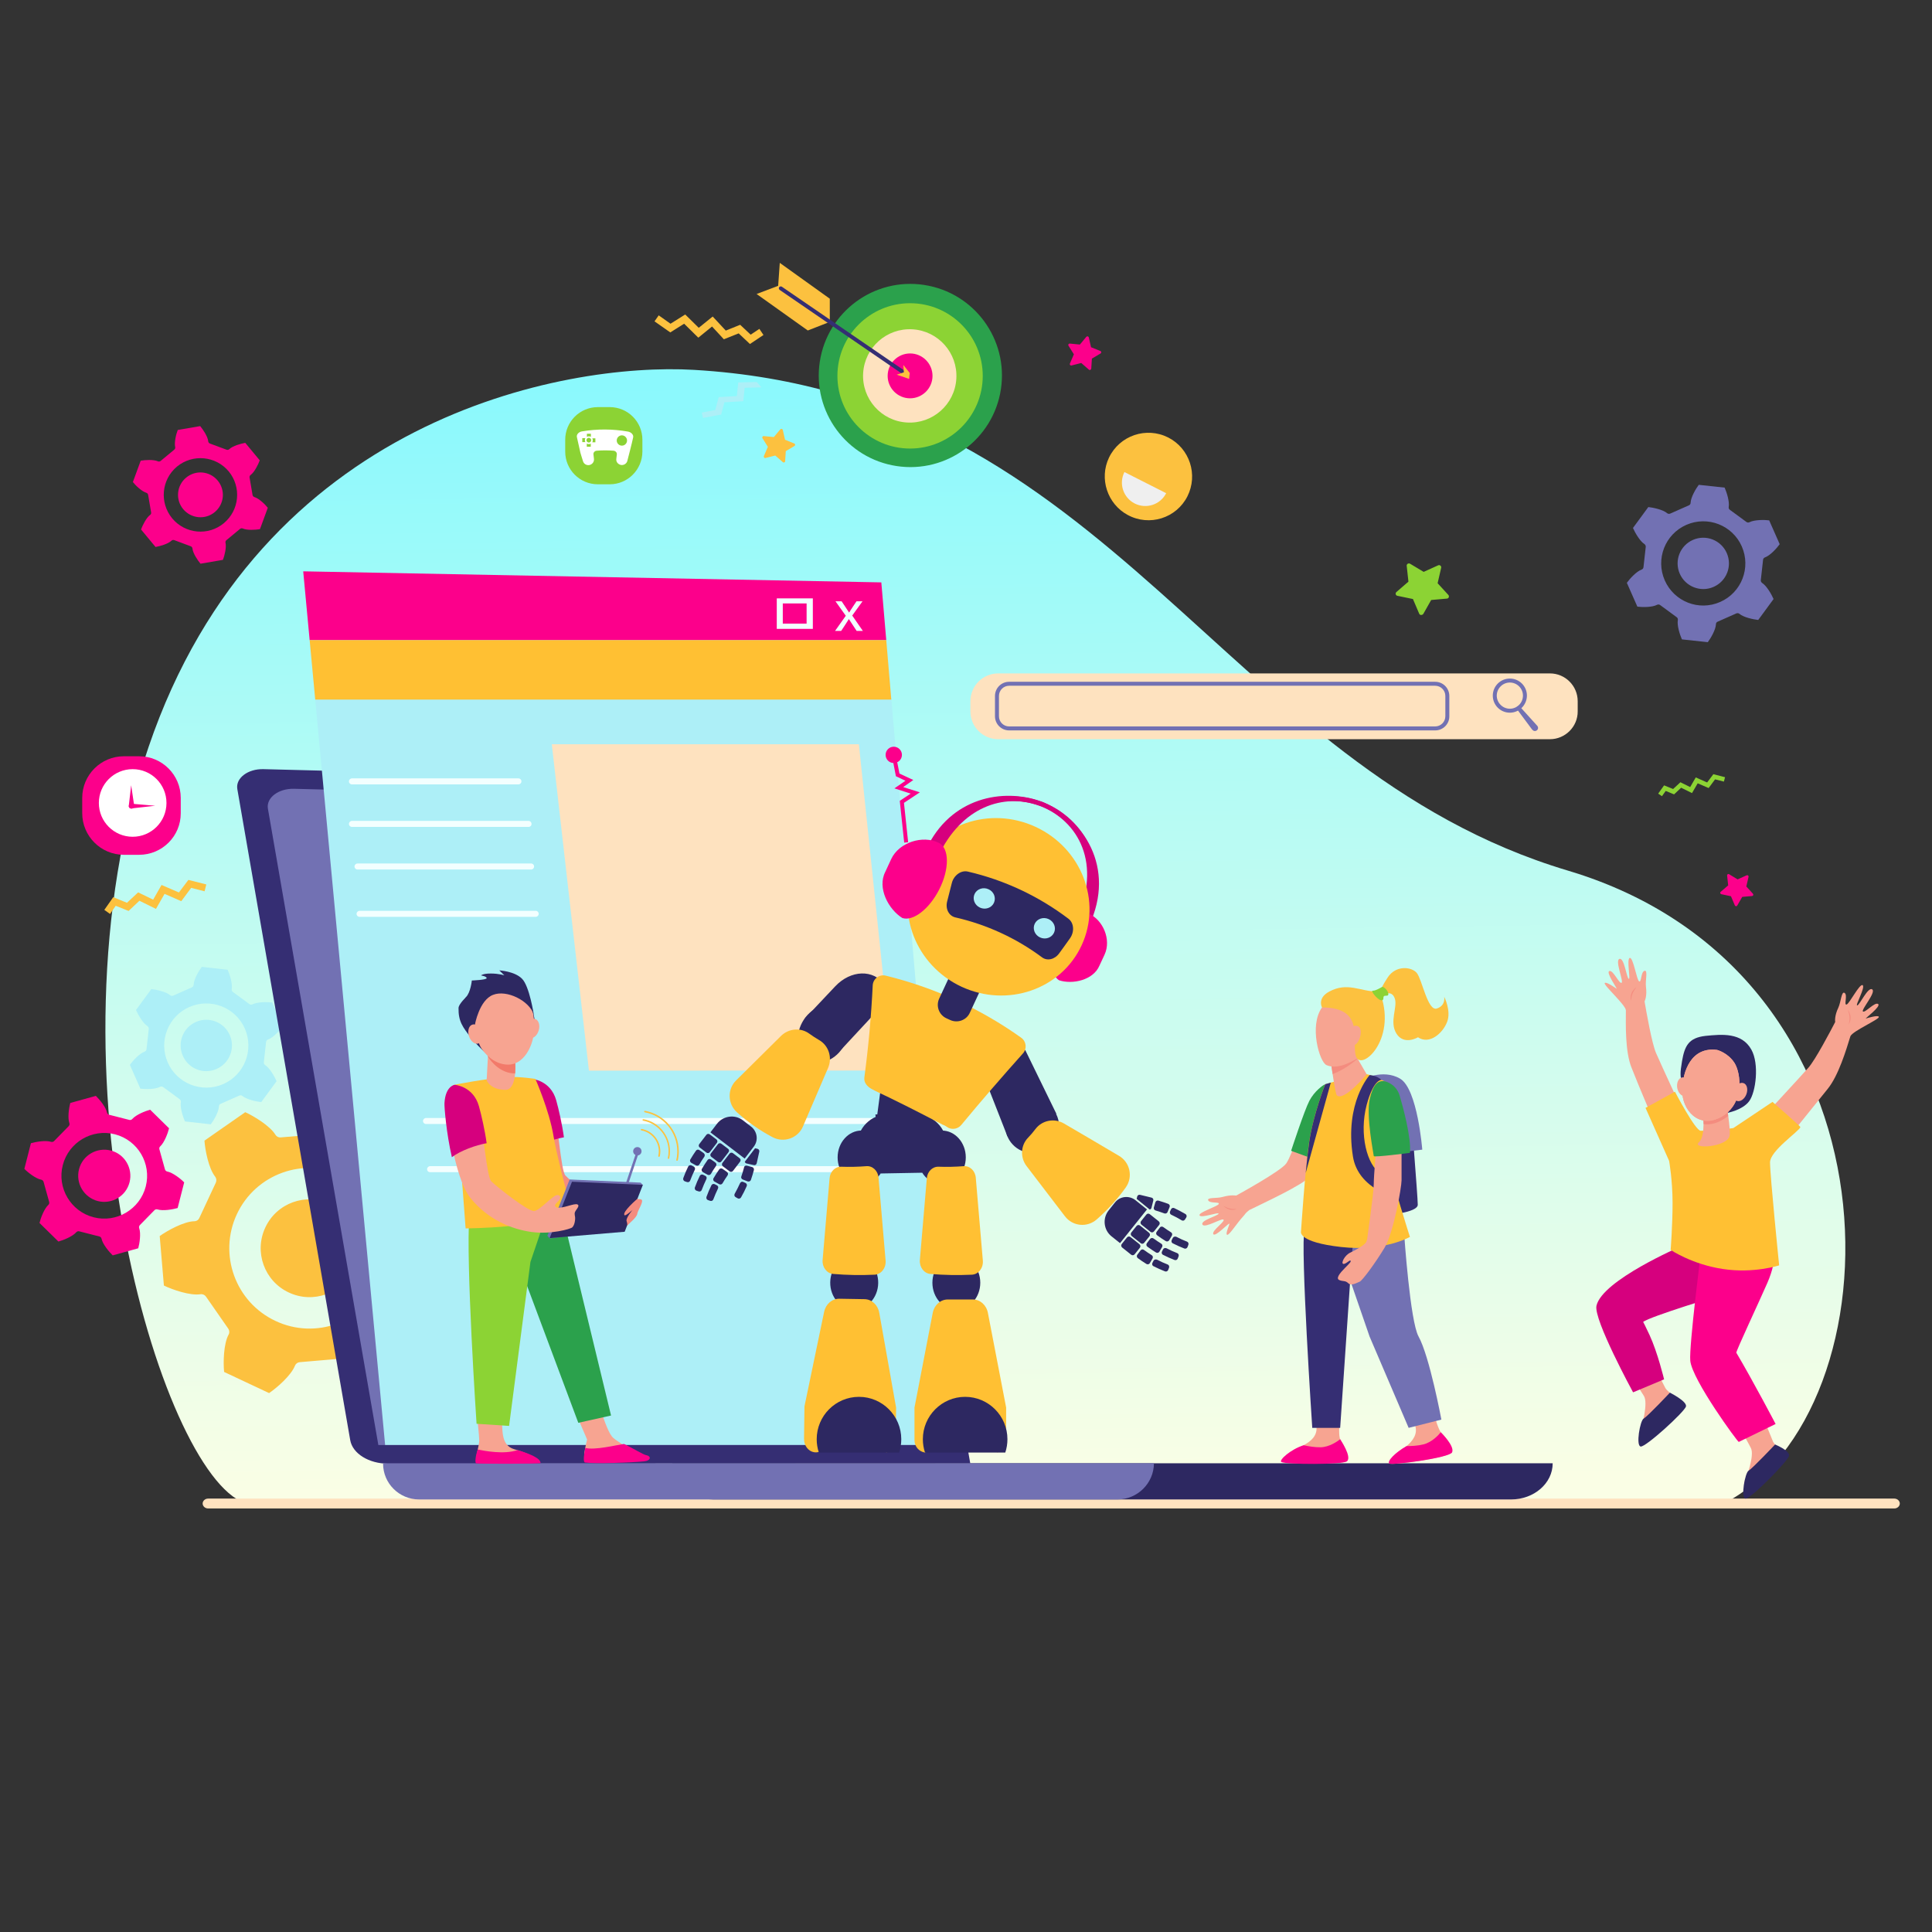 <?xml version="1.0" encoding="utf-8"?>
<!-- Generator: Adobe Illustrator 23.0.1, SVG Export Plug-In . SVG Version: 6.00 Build 0)  -->
<svg version="1.1" id="Слой_1" xmlns="http://www.w3.org/2000/svg" xmlns:xlink="http://www.w3.org/1999/xlink" x="0px" y="0px"
	 viewBox="0 0 180 180" style="enable-background:new 0 0 180 180;" xml:space="preserve">
<rect x="0" y="0" width="180" height="180" fill="#333333" stroke="none"/>
<style type="text/css">
	.st0{fill:url(#SVGID_1_);}
	.st1{fill:#FC008B;}
	.st2{fill:#ADEFF7;}
	.st3{fill:#7271B3;}
	.st4{fill:#FCC13F;}
	.st5{fill:#352E73;}
	.st6{fill:#FFC033;}
	.st7{fill:#FEE2BF;}
	.st8{fill:#F3FFFF;}
	.st9{fill:#2D2861;}
	.st10{fill:#8CD334;}
	.st11{fill:#FFFFFF;}
	.st12{fill:#F7A491;}
	.st13{fill:#F48C7F;}
	.st14{fill:#2BA14C;}
	.st15{fill:#D6007E;}
	.st16{fill:#F27A6A;}
	.st17{fill:#EFEFEF;}
</style>
<g>
	<linearGradient id="SVGID_1_" gradientUnits="userSpaceOnUse" x1="89.886" y1="35.535" x2="91.337" y2="139.39">
		<stop  offset="0" style="stop-color:#8BF9FD"/>
		<stop  offset="0.99" style="stop-color:#FAFEE5"/>
	</linearGradient>
	<path class="st0" d="M160.51,140.13c16.62-8.45,17.71-49.43-14.44-59.02c-32.14-9.59-42.42-44.37-81.41-46.65
		c-12.1-0.71-40.39,4.47-50.82,35.14c-10.33,30.37,1.62,68.94,9.33,70.53C98.16,140.13,160.51,140.13,160.51,140.13z"/>
	<path class="st1" d="M16.23,50.32c-0.09-0.03-0.18-0.01-0.25,0.05c-0.32,0.31-1.09,0.52-1.49,0.59l-1.35-1.63
		c0.14-0.38,0.49-1.1,0.85-1.36c0.07-0.05,0.11-0.14,0.09-0.23L13.8,46.1c-0.02-0.09-0.08-0.16-0.17-0.19c-0.43-0.13-1-0.68-1.25-1
		l0.73-1.99c0.4-0.07,1.2-0.12,1.6,0.06c0.08,0.04,0.18,0.02,0.25-0.03l1.28-1.06c0.07-0.06,0.1-0.15,0.08-0.24
		c-0.1-0.43,0.09-1.21,0.24-1.59l2.09-0.36c0.26,0.31,0.71,0.97,0.75,1.42c0.01,0.09,0.07,0.17,0.15,0.2l1.56,0.58
		c0.09,0.03,0.18,0.01,0.25-0.05c0.32-0.31,1.09-0.52,1.49-0.59l1.35,1.63c-0.14,0.38-0.49,1.1-0.85,1.36
		c-0.07,0.05-0.11,0.14-0.1,0.23l0.28,1.64c0.02,0.09,0.08,0.16,0.17,0.19c0.43,0.13,1,0.68,1.25,1l-0.73,1.99
		c-0.4,0.07-1.2,0.12-1.6-0.06c-0.08-0.04-0.18-0.02-0.25,0.03l-1.28,1.06c-0.07,0.06-0.1,0.15-0.08,0.24
		c0.1,0.43-0.09,1.21-0.24,1.59l-2.09,0.36c-0.26-0.31-0.71-0.97-0.75-1.42c-0.01-0.09-0.07-0.17-0.15-0.2L16.23,50.32z
		 M20.01,47.71c0.89-0.74,1.01-2.05,0.27-2.94c-0.74-0.89-2.05-1.01-2.94-0.27c-0.89,0.74-1.01,2.05-0.27,2.94
		C17.81,48.32,19.12,48.45,20.01,47.71z M20.86,48.74c1.45-1.21,1.65-3.36,0.45-4.82c-1.21-1.45-3.36-1.65-4.82-0.45
		c-1.45,1.21-1.65,3.36-0.45,4.82C17.25,49.75,19.41,49.95,20.86,48.74z"/>
	<path class="st2" d="M15.2,101.28c-0.08-0.06-0.2-0.07-0.29-0.02c-0.45,0.24-1.37,0.23-1.83,0.17l-0.98-2.22
		c0.27-0.38,0.89-1.06,1.37-1.23c0.1-0.04,0.17-0.12,0.18-0.23l0.21-1.89c0.01-0.1-0.04-0.2-0.12-0.26
		c-0.43-0.27-0.88-1.07-1.07-1.5l1.43-1.95c0.46,0.05,1.36,0.24,1.75,0.57c0.08,0.07,0.19,0.08,0.29,0.04l1.74-0.77
		c0.1-0.04,0.16-0.13,0.16-0.24c0.02-0.51,0.48-1.3,0.76-1.67l2.41,0.27c0.19,0.43,0.47,1.3,0.38,1.8c-0.02,0.1,0.02,0.21,0.11,0.27
		l1.54,1.13c0.08,0.06,0.2,0.07,0.29,0.02c0.45-0.23,1.37-0.23,1.83-0.17l0.98,2.22c-0.27,0.38-0.89,1.06-1.37,1.23
		c-0.1,0.04-0.17,0.12-0.18,0.23l-0.21,1.89c-0.01,0.1,0.04,0.2,0.12,0.26c0.43,0.27,0.88,1.07,1.07,1.5l-1.43,1.95
		c-0.46-0.05-1.36-0.24-1.75-0.57c-0.08-0.07-0.19-0.08-0.29-0.04l-1.74,0.77c-0.1,0.04-0.16,0.13-0.16,0.24
		c-0.02,0.51-0.48,1.3-0.76,1.67l-2.41-0.27c-0.19-0.43-0.47-1.3-0.38-1.8c0.02-0.1-0.02-0.21-0.11-0.27L15.2,101.28z M20.18,99.59
		c1.21-0.53,1.76-1.94,1.23-3.15c-0.53-1.21-1.94-1.76-3.15-1.23c-1.21,0.53-1.76,1.94-1.23,3.15
		C17.56,99.58,18.97,100.13,20.18,99.59z M20.8,101c1.98-0.87,2.88-3.18,2.01-5.17c-0.87-1.98-3.18-2.88-5.17-2.01
		c-1.98,0.87-2.88,3.18-2.01,5.17C16.5,100.97,18.82,101.87,20.8,101z"/>
	<path class="st3" d="M154.67,56.37c-0.08-0.06-0.2-0.07-0.29-0.02c-0.45,0.24-1.37,0.23-1.83,0.17l-0.98-2.22
		c0.27-0.38,0.89-1.06,1.37-1.23c0.1-0.04,0.17-0.12,0.18-0.23l0.21-1.89c0.01-0.1-0.04-0.2-0.12-0.26
		c-0.43-0.27-0.88-1.07-1.07-1.5l1.43-1.95c0.46,0.05,1.36,0.24,1.75,0.57c0.08,0.07,0.19,0.08,0.29,0.04l1.74-0.77
		c0.1-0.04,0.16-0.13,0.16-0.24c0.02-0.51,0.48-1.3,0.76-1.67l2.41,0.26c0.19,0.43,0.47,1.3,0.38,1.8c-0.02,0.1,0.02,0.21,0.11,0.27
		l1.54,1.13c0.08,0.06,0.2,0.07,0.29,0.02c0.45-0.23,1.37-0.23,1.83-0.17l0.98,2.22c-0.27,0.38-0.89,1.06-1.37,1.23
		c-0.1,0.04-0.17,0.12-0.18,0.23l-0.21,1.89c-0.01,0.1,0.04,0.2,0.12,0.26c0.43,0.27,0.88,1.07,1.07,1.5l-1.43,1.95
		c-0.46-0.05-1.36-0.24-1.75-0.57c-0.08-0.07-0.19-0.08-0.29-0.04l-1.74,0.77c-0.1,0.04-0.16,0.13-0.16,0.24
		c-0.02,0.51-0.48,1.3-0.76,1.67l-2.41-0.26c-0.19-0.43-0.47-1.3-0.38-1.8c0.02-0.1-0.02-0.21-0.11-0.27L154.67,56.37z
		 M159.65,54.68c1.21-0.53,1.76-1.94,1.23-3.15c-0.53-1.21-1.94-1.76-3.15-1.23c-1.21,0.53-1.76,1.94-1.23,3.15
		S158.45,55.21,159.65,54.68z M160.27,56.08c1.98-0.87,2.88-3.18,2.01-5.17c-0.87-1.98-3.18-2.88-5.17-2.01
		c-1.98,0.87-2.88,3.18-2.01,5.17C155.98,56.06,158.29,56.96,160.27,56.08z"/>
	<path class="st1" d="M4.06,110.11c-0.03-0.1-0.11-0.18-0.22-0.2c-0.51-0.1-1.24-0.67-1.57-1.01l0.61-2.39
		c0.46-0.13,1.37-0.29,1.87-0.13c0.1,0.03,0.21,0.01,0.29-0.07l1.36-1.39c0.07-0.08,0.1-0.19,0.06-0.29
		c-0.17-0.49-0.04-1.41,0.09-1.87l2.38-0.66c0.34,0.33,0.94,1.05,1.04,1.55c0.02,0.1,0.1,0.19,0.2,0.21l1.88,0.48
		c0.1,0.03,0.21-0.01,0.28-0.09c0.34-0.39,1.2-0.74,1.66-0.86l1.76,1.73c-0.11,0.46-0.44,1.33-0.82,1.68
		c-0.08,0.07-0.11,0.18-0.08,0.28l0.52,1.87c0.03,0.1,0.11,0.18,0.22,0.2c0.51,0.1,1.24,0.67,1.57,1.01l-0.61,2.39
		c-0.46,0.13-1.37,0.29-1.87,0.13c-0.1-0.03-0.21-0.01-0.29,0.07l-1.36,1.39c-0.07,0.08-0.1,0.19-0.06,0.29
		c0.17,0.49,0.04,1.41-0.09,1.87l-2.38,0.66c-0.34-0.33-0.94-1.05-1.04-1.55c-0.02-0.1-0.1-0.19-0.2-0.21l-1.88-0.48
		c-0.1-0.03-0.21,0.01-0.28,0.09c-0.34,0.39-1.2,0.74-1.66,0.86l-1.76-1.73c0.11-0.46,0.44-1.33,0.82-1.68
		c0.08-0.07,0.11-0.18,0.08-0.28L4.06,110.11z M9.11,111.9c1.3,0.33,2.63-0.45,2.96-1.75c0.33-1.3-0.45-2.63-1.75-2.96
		c-1.3-0.33-2.63,0.45-2.96,1.75C7.03,110.24,7.81,111.56,9.11,111.9z M8.72,113.41c2.13,0.55,4.31-0.74,4.86-2.87
		c0.55-2.13-0.74-4.31-2.87-4.86c-2.13-0.55-4.31,0.74-4.86,2.87C5.3,110.68,6.59,112.86,8.72,113.41z"/>
	<path class="st4" d="M27.92,126.91c-0.2,0.02-0.37,0.15-0.44,0.33c-0.36,0.91-1.67,2.05-2.41,2.55l-4.19-1.97
		c-0.09-0.89-0.05-2.63,0.42-3.48c0.1-0.17,0.08-0.39-0.03-0.55l-2.08-2.99c-0.11-0.16-0.31-0.25-0.51-0.22
		c-0.96,0.15-2.61-0.42-3.41-0.81l-0.39-4.61c0.73-0.52,2.25-1.36,3.23-1.38c0.2,0,0.38-0.12,0.46-0.3l1.54-3.3
		c0.08-0.18,0.06-0.39-0.06-0.55c-0.61-0.76-0.94-2.47-1-3.36l3.8-2.65c0.81,0.37,2.3,1.27,2.81,2.1c0.1,0.17,0.29,0.27,0.49,0.25
		l3.63-0.31c0.2-0.02,0.37-0.15,0.44-0.33c0.36-0.91,1.67-2.05,2.41-2.55l4.19,1.97c0.09,0.89,0.05,2.63-0.42,3.48
		c-0.1,0.17-0.08,0.39,0.03,0.55l2.08,2.99c0.11,0.16,0.31,0.25,0.51,0.22c0.96-0.15,2.61,0.42,3.41,0.81l0.39,4.61
		c-0.73,0.52-2.25,1.36-3.23,1.38c-0.2,0-0.38,0.12-0.46,0.3l-1.54,3.3c-0.08,0.18-0.06,0.39,0.06,0.55c0.61,0.76,0.94,2.47,1,3.36
		l-3.8,2.65c-0.81-0.37-2.3-1.27-2.81-2.1c-0.1-0.17-0.29-0.27-0.49-0.25L27.92,126.91z M32.97,118.23c1.07-2.28,0.09-5-2.19-6.06
		c-2.28-1.07-5-0.09-6.06,2.19c-1.07,2.28-0.09,5,2.19,6.06C29.18,121.49,31.9,120.51,32.97,118.23z M35.62,119.47
		c1.75-3.74,0.14-8.2-3.6-9.95c-3.74-1.75-8.2-0.14-9.95,3.6c-1.75,3.74-0.14,8.2,3.6,9.95C29.4,124.83,33.86,123.21,35.62,119.47z"
		/>
	<path class="st5" d="M90.4,136.35l-54.22,0.02c-1.81,0-3.33-0.94-3.55-2.19L22.11,73.51c-0.17-1.01,0.98-1.89,2.44-1.85L77.22,73
		c1.16,0.03,2.12,0.64,2.27,1.45L90.4,136.35z"/>
	<path class="st3" d="M27.4,73.49l47.59,1.21c1.16,0.03,2.12,0.64,2.27,1.45l10.31,58.46l-52.32,0.02L24.96,75.34
		C24.79,74.33,25.94,73.45,27.4,73.49z"/>
	<g>
		<polygon class="st2" points="28.25,53.23 35.88,134.62 89.02,134.62 82.11,54.26 		"/>
		<polygon class="st1" points="82.11,54.26 28.25,53.23 28.85,59.64 82.57,59.64 		"/>
		<polygon class="st6" points="82.57,59.64 28.85,59.64 29.37,65.18 83.04,65.18 		"/>
		<polygon class="st7" points="51.41,69.34 54.87,99.75 83.2,99.74 80.02,69.34 		"/>
		<g>
			<path class="st8" d="M48.3,73.08H32.79c-0.16,0-0.28-0.12-0.28-0.28c0-0.15,0.13-0.28,0.28-0.28H48.3c0.16,0,0.28,0.12,0.28,0.28
				C48.58,72.96,48.45,73.08,48.3,73.08z"/>
		</g>
		<g>
			<path class="st8" d="M49.25,77.04H32.79c-0.16,0-0.28-0.12-0.28-0.28c0-0.15,0.13-0.28,0.28-0.28h16.45
				c0.16,0,0.28,0.12,0.28,0.28C49.53,76.92,49.4,77.04,49.25,77.04z"/>
		</g>
		<g>
			<path class="st8" d="M49.48,81.01H33.31c-0.16,0-0.28-0.12-0.28-0.28s0.13-0.28,0.28-0.28h16.17c0.16,0,0.28,0.12,0.28,0.28
				S49.64,81.01,49.48,81.01z"/>
		</g>
		<g>
			<path class="st8" d="M49.91,85.42H33.5c-0.16,0-0.28-0.12-0.28-0.28c0-0.15,0.13-0.28,0.28-0.28h16.41
				c0.16,0,0.28,0.12,0.28,0.28C50.19,85.3,50.06,85.42,49.91,85.42z"/>
		</g>
		<g>
			<path class="st8" d="M82.57,104.72H39.69c-0.16,0-0.28-0.12-0.28-0.28c0-0.15,0.13-0.28,0.28-0.28h42.87
				c0.16,0,0.28,0.12,0.28,0.28C82.85,104.59,82.72,104.72,82.57,104.72z"/>
		</g>
		<g>
			<path class="st8" d="M82.57,109.21h-42.5c-0.16,0-0.28-0.12-0.28-0.28c0-0.15,0.13-0.28,0.28-0.28h42.5
				c0.16,0,0.28,0.12,0.28,0.28C82.85,109.08,82.72,109.21,82.57,109.21z"/>
		</g>
		<path class="st8" d="M72.37,55.75v2.84h3.36v-2.84H72.37z M75.15,58.1h-2.22v-1.88h2.22V58.1z"/>
		<g>
			<path class="st8" d="M78.41,56.02c0,0,0.6,0.89,0.69,1.04h0.02c0.09-0.17,0.68-1.04,0.68-1.04h0.56l-0.96,1.33l0.99,1.43h-0.58
				c0,0-0.62-0.94-0.72-1.1h-0.01c-0.09,0.17-0.71,1.1-0.71,1.1h-0.57l1-1.41l-0.96-1.35H78.41z"/>
		</g>
	</g>
	<g>
		<path class="st7" d="M176.49,140.54H19.39c-0.28,0-0.51-0.21-0.51-0.46c0-0.25,0.23-0.46,0.51-0.46h157.1
			c0.28,0,0.51,0.21,0.51,0.46C177,140.33,176.77,140.54,176.49,140.54z"/>
	</g>
	<path class="st9" d="M140.78,139.7h-74.3c-2.12,0-3.84-1.5-3.84-3.34v-0.03h82.02l0,0C144.66,138.19,142.93,139.7,140.78,139.7z"/>
	<path class="st3" d="M104.11,139.7H39.05c-1.86,0-3.36-1.5-3.36-3.34v-0.03h71.82l0,0C107.5,138.19,105.98,139.7,104.11,139.7z"/>
	<g>
		<path class="st10" d="M56.81,45.12H55.7c-1.68,0-3.04-1.36-3.04-3.04v-1.11c0-1.68,1.36-3.04,3.04-3.04h1.11
			c1.68,0,3.04,1.36,3.04,3.04v1.11C59.84,43.76,58.48,45.12,56.81,45.12z"/>
		<g>
			<path class="st11" d="M58.99,40.75c0.05-0.23-0.16-0.48-0.48-0.54c-1.41-0.25-2.86-0.26-4.28-0.02c-0.32,0.05-0.54,0.3-0.48,0.54
				l0,0c0.42,1.9,0.25,1.19,0.57,2.25c0.08,0.25,0.33,0.39,0.58,0.35l0,0c0.27-0.05,0.46-0.29,0.44-0.56
				c-0.02-0.15-0.03-0.3-0.05-0.44c-0.02-0.17,0.12-0.33,0.32-0.34c0.51-0.04,1.03-0.04,1.54,0c0.19,0.01,0.34,0.17,0.32,0.34
				c-0.02,0.15-0.03,0.29-0.05,0.44c-0.03,0.27,0.17,0.5,0.44,0.55l0,0c0.25,0.04,0.5-0.11,0.58-0.35
				C58.51,42.7,58.89,41.24,58.99,40.75z"/>
			<g>
				<path class="st10" d="M54.86,40.65c0.07,0,0.13,0.02,0.19,0.05v-0.29h-0.37v0.29C54.73,40.67,54.79,40.65,54.86,40.65z"/>
				<path class="st10" d="M54.49,41.01c0-0.07,0.02-0.13,0.05-0.19h-0.29v0.37h0.29C54.51,41.15,54.49,41.08,54.49,41.01z"/>
				<path class="st10" d="M54.86,41.38c-0.07,0-0.13-0.02-0.19-0.05v0.29h0.37v-0.29C54.99,41.36,54.93,41.38,54.86,41.38z"/>
				<path class="st10" d="M55.18,40.83c0.03,0.05,0.05,0.12,0.05,0.19c0,0.07-0.02,0.13-0.05,0.19h0.29v-0.37H55.18z"/>
			</g>
			<path class="st10" d="M55.08,41.01c0,0.12-0.1,0.22-0.22,0.22c-0.12,0-0.22-0.1-0.22-0.22s0.1-0.22,0.22-0.22
				C54.98,40.79,55.08,40.89,55.08,41.01z"/>
			<path class="st10" d="M58.42,41.04c0,0.26-0.21,0.48-0.48,0.48c-0.26,0-0.48-0.21-0.48-0.48c0-0.26,0.21-0.48,0.48-0.48
				C58.2,40.56,58.42,40.78,58.42,41.04z"/>
		</g>
	</g>
	<g>
		<path class="st1" d="M12.96,79.64h-1.42c-2.14,0-3.88-1.74-3.88-3.88v-1.42c0-2.14,1.74-3.88,3.88-3.88h1.42
			c2.14,0,3.88,1.74,3.88,3.88v1.42C16.85,77.9,15.11,79.64,12.96,79.64z"/>
		<path class="st11" d="M15.51,74.81c0,1.74-1.41,3.15-3.15,3.15c-1.74,0-3.15-1.41-3.15-3.15c0-1.74,1.41-3.15,3.15-3.15
			C14.1,71.66,15.51,73.07,15.51,74.81z"/>
		<path class="st1" d="M12.22,73.16l0.28,1.89c0.02,0.14-0.07,0.27-0.21,0.29c-0.14,0.02-0.27-0.07-0.29-0.21c0-0.02,0-0.05,0-0.07
			L12.22,73.16z"/>
		<path class="st1" d="M12.24,74.88l2.22,0.19l-2.22,0.25c-0.12,0.01-0.23-0.07-0.24-0.19c-0.01-0.12,0.07-0.23,0.19-0.24
			C12.22,74.88,12.23,74.88,12.24,74.88z"/>
	</g>
	<g>
		<g>
			<path class="st12" d="M119.84,108.39c-0.49,0.72-4.67,3-4.67,3s-0.48-0.1-1.28,0.13c-0.51,0.15-1.48,0.01-1.32,0.32
				c0.17,0.31,1.07,0.1,0.98,0.33c-0.09,0.23-1.94,0.79-1.79,1.07c0.15,0.28,1.85-0.36,1.77-0.16c-0.08,0.21-1.71,0.62-1.5,1.01
				c0.21,0.39,1.86-0.66,1.97-0.45c0.11,0.21-1.13,1.03-0.96,1.34c0.17,0.32,1.46-1.09,1.5-0.97c0.03,0.07-0.4,0.95-0.22,1.03
				c0.2,0.09,0.85-1.01,1.58-1.8c0.1-0.11,0.13-0.22,0.49-0.5c1.38-0.68,4.99-2.34,5.69-3.15c0.85-0.99,3.04-6.09,3.04-6.09
				l-3.54,0.36C121.59,103.88,120.42,107.54,119.84,108.39z"/>
			<path class="st13" d="M113.99,112.35c0.1,0.11,0.22,0.19,0.35,0.25c0.02,0,0.43,0.24,0.89,0.04
				C114.91,112.66,114.55,112.68,113.99,112.35z"/>
		</g>
		<path class="st5" d="M131.38,102.73c0,0,0.71,8.75,0.71,9.51c0,0.76-3.02,0.98-3.02,0.98l-0.92-8.98L131.38,102.73z"/>
		<path class="st3" d="M126.87,100.59c0,0,1.96-1.05,3.58-0.09c1.62,0.96,2.06,6.61,2.06,6.61l-5.18,0.62L126.87,100.59z"/>
		<path class="st14" d="M123.46,101.02c-0.2,0.07-1,0.64-1.47,1.54c-0.47,0.9-1.7,4.66-1.7,4.66l2.03,0.74L123.46,101.02z"/>
		<path class="st12" d="M133.69,132.05c0,0,0.33,1.19,0.6,1.45c0.27,0.27,1.15,1.3,0.93,1.81c-0.22,0.51-5.58,1.24-5.78,1.04
			c-0.2-0.2,0.93-1.06,1.57-1.59c0.64-0.53,1.1-1.18,0.83-1.97c-0.27-0.79-0.27-0.71-0.27-0.79
			C131.57,131.92,133.69,132.05,133.69,132.05z"/>
		<path class="st1" d="M129.44,136.35c-0.23-0.2,0.51-1,1.6-1.62c0.46,0,1.07-0.03,1.58-0.16c0.81-0.2,1.43-0.9,1.61-1.13
			c0.02,0.02,1.32,1.28,1.06,1.87C135.08,135.82,129.67,136.54,129.44,136.35z"/>
		<path class="st12" d="M124.79,132.62c0,0-0.1,1.22,0.1,1.54c0.2,0.32,0.91,1.57,0.51,1.97c-0.35,0.35-5.27,0.13-5.42-0.12
			c-0.15-0.24,0.69-0.97,1.43-1.34c0.74-0.38,1.33-0.91,1.24-1.74c-0.09-0.83-0.11-0.75-0.09-0.83
			C122.58,132.03,124.79,132.62,124.79,132.62z"/>
		<path class="st1" d="M119.38,136.21c-0.26-0.16,0.88-1.19,2.08-1.56c0.45,0.1,1.05,0.2,1.58,0.19c0.83-0.02,1.59-0.57,1.82-0.75
			c0.01,0.03,1.13,1.65,0.63,2.06C125.09,136.47,119.77,136.45,119.38,136.21z"/>
		<path class="st3" d="M124.43,115.33l3.17,9.19l3.64,8.51l3.05-0.77c0,0-1.1-5.9-2.13-7.75c-0.78-1.4-1.33-9.45-1.33-9.45
			L124.43,115.33z"/>
		<path class="st5" d="M125.96,116.88l-1.1,16.15h-2.6c0,0-1.13-16.92-0.72-18.53c0.42-1.61,4.74-1.25,4.74-1.25L125.96,116.88z"/>
		<path class="st6" d="M123.46,101.02c0,0,3.35-1,3.86-0.94c0.56,0.07,1.94,0.8,1.94,0.8s-0.08,5.81,0.16,7.45
			c0.24,1.64,1.94,6.91,1.94,6.91s-2.39,1.39-6.41,0.94c-4.02-0.45-3.74-1.42-3.74-1.42s0.38-5.82,0.76-8.38
			C122.36,103.81,123.46,101.02,123.46,101.02z"/>
		<path class="st4" d="M134.55,92.86c0,0,0.18,0.82-0.68,1.1c-0.85,0.29-1.38-2.71-1.87-3.31c-0.49-0.59-1.96-0.75-2.72,0.43
			c-0.42,0.65-0.55,0.93-0.59,1.06c-0.03,0.1,0.01,0.09,0.01,0.09l0.23,0.43c0,0,0.74-0.45,1.02,0.37c0.28,0.82-0.54,2.16,0.16,3.28
			c0.71,1.11,2,0.33,2,0.33c1.07,0.72,2.31-0.38,2.71-1.42C135.23,94.18,134.55,92.86,134.55,92.86z"/>
		<path class="st12" d="M126.13,97.02l0.12,1.21l1.08,1.86c0,0-2.13,2.57-2.78,1.96c-0.15-0.14-0.52-2.86-0.52-2.86L126.13,97.02z"
			/>
		<path class="st13" d="M126.25,98.22l0.23,0.41c-0.66,0.6-1.51,1.13-2.32,1.44c-0.08-0.5-0.13-0.9-0.13-0.9l2.11-2.16L126.25,98.22
			z"/>
		<path class="st12" d="M123.94,93.06c0,0-0.56,0.51-0.77,0.8c-1.23,1.71-0.23,5.09,0.41,5.37c0.97,0.43,2.24-0.15,3.66-1.11
			c1.43-0.97,1.88-2.53,0.57-3.89C126.51,92.86,123.94,93.06,123.94,93.06z"/>
		<path class="st4" d="M128.67,92.75l-0.39-0.37c-1.52,0-2.74-0.92-4.45,0.01c-1.13,0.61-0.66,1.47-0.66,1.47
			c4.18,0,2.67,3.29,3.18,4.6C126.87,99.77,130.06,96.93,128.67,92.75z"/>
		<path class="st12" d="M125.75,96.46c0,0,0.06-1.08,0.72-0.87c0.66,0.21,0.15,1.84-0.4,1.79
			C125.52,97.32,125.75,96.46,125.75,96.46z"/>
		<path class="st10" d="M128.78,91.94c0,0-0.63,0.39-0.88,0.36c-0.25-0.03,0.39,0.79,0.73,0.88c0.34,0.09,0.22-0.24,0.29-0.35
			c0.07-0.11,0.34-0.02,0.4-0.11C129.46,92.52,129.08,91.98,128.78,91.94z"/>
		<path class="st5" d="M128.73,100.61c0,0-0.75-0.11-1.4,2.33c-0.73,2.77,0.06,5.64,1.27,6.37c1.21,0.73,1.71,0.59,1.71,0.59
			l-0.19,1.71c0,0-3.58-0.8-4.07-3.86c-0.8-5.01,1.56-7.59,1.56-7.59s0.33,0.03,0.58,0.13
			C128.34,100.33,128.73,100.61,128.73,100.61z"/>
		<path class="st12" d="M130.58,106.39c0,0,0,2.96,0,3.58c0,0.62-0.72,4.84-1.59,6.29c-0.88,1.45-2.07,3.06-2.31,3.15
			c-0.25,0.09-0.78,0.43-1.06,0.15c-0.28-0.28-0.5-0.15-0.84-0.3c-0.35-0.15,0.05-0.65,0.53-1.13c0.48-0.48,0.59-0.6,0.51-0.68
			c-0.08-0.08-0.47,0.37-0.68,0.3c-0.21-0.07,0.13-0.8,0.67-1.05c0.54-0.25,1.41-0.75,1.49-1.02c0.08-0.27,0.08-0.2,0.08-0.27
			c0-0.07,0.61-4.26,0.61-5.08c0-0.82,0.24-3.49,0.24-3.49L130.58,106.39z"/>
		<path class="st14" d="M128.94,100.73c0.31,0.04,1.17,0.35,1.47,1.37s1.09,3.9,0.95,5.31c0,0-3.37,0.44-3.37,0.3
			c0-0.14-0.74-3.75-0.37-5.33C127.94,101,128.39,100.67,128.94,100.73z"/>
		<path class="st5" d="M123.99,100.86l-2.34,8.42v0c0.1-1.1,0.22-2.15,0.33-2.91c0.38-2.56,1.49-5.36,1.49-5.36
			S123.67,100.96,123.99,100.86z"/>
	</g>
	<g>
		<path class="st9" d="M163.17,97.79c0.75,1.33,0.42,3.96-0.2,4.8c-0.62,0.85-2.1,1.11-2.1,1.11l-2.17,0.72c0,0-1.56-2.21-1.99-3.57
			c-0.17-0.53-0.19-0.87,0-1.98c0.25-1.44,0.62-2.18,2.19-2.36C160.44,96.36,162.27,96.18,163.17,97.79z"/>
		<path class="st12" d="M156.26,101.34c0.08,0.48,0.41,0.83,0.75,0.79c0.34-0.05,0.55-0.48,0.47-0.96
			c-0.08-0.48-0.41-0.84-0.75-0.79C156.4,100.42,156.19,100.85,156.26,101.34z"/>
		<path class="st12" d="M165.2,134.34c0.22,0.42,1.24,1.15,1.24,1.15c-0.88,1.05-3.7,3.27-3.7,3.27s-0.36-0.37-0.2-0.71
			c0.16-0.34,0.94-2.44,0.59-3.13c-0.09-0.18-0.77-1.52-1.36-2.26c0.79-0.27,1.56-0.65,2.29-0.99
			C164.53,132.62,165.13,134.2,165.2,134.34z"/>
		<path class="st9" d="M165.38,134.58c0,0-2.07,2.2-2.47,2.44c-0.33,0.19-0.75,2.53-0.29,2.6c0.47,0.07,3.96-3.5,4.06-3.98
			C166.79,135.16,165.38,134.58,165.38,134.58z"/>
		<path class="st12" d="M155.17,129.34c0.25,0.41,1.34,1.07,1.34,1.07c-0.78,1.1-3.4,3.49-3.4,3.49s-0.39-0.35-0.26-0.69
			c0.13-0.35,0.72-2.49,0.31-3.15c-0.11-0.17-0.9-1.47-1.56-2.17c0.77-0.31,1.49-0.74,2.2-1.13
			C154.35,127.66,155.08,129.2,155.17,129.34z"/>
		<path class="st9" d="M155.58,129.75c0,0-2.05,2.19-2.45,2.42c-0.33,0.19-0.74,2.53-0.27,2.6c0.47,0.07,4.12-3.26,4.22-3.74
			C157.18,130.55,155.58,129.75,155.58,129.75z"/>
		<path class="st15" d="M156.57,116.14c0,0-7.29,3.13-7.83,5.51c-0.29,1.28,3.41,8.07,3.41,8.07l2.89-1.21c0,0-0.6-2.5-1.36-4.14
			c-0.35-0.76-0.59-1.21-0.59-1.21c0.6-0.5,7.45-2.57,7.45-2.57l-1.23-4.06L156.57,116.14z"/>
		<path class="st1" d="M165.14,116.14c0,0,0.59,0.93-0.49,3.41c-0.71,1.63-2.94,6.38-2.88,6.48c1.58,2.67,3.66,6.64,3.66,6.64
			l-3.43,1.67c-0.05,0.09-4.35-5.78-4.52-7.56c-0.13-1.36,1.02-10.34,1.02-10.34L165.14,116.14z"/>
		<g>
			<path class="st12" d="M168.49,99.47c0.66-0.76,2.03-3.36,2.49-4.25c-0.01-0.08-0.07-0.58,0.29-1.33
				c0.25-0.53,0.29-1.59,0.59-1.38c0.3,0.21-0.09,1.15,0.18,1.08c0.27-0.07,1.22-1.99,1.5-1.8c0.28,0.19-0.74,1.94-0.5,1.88
				c0.24-0.06,1-1.76,1.39-1.49c0.39,0.27-1.07,1.92-0.86,2.06c0.21,0.14,1.1-0.92,1.41-0.7c0.31,0.22-1.28,1.39-1.14,1.35
				c0.14-0.04,1.15-0.35,1.21-0.15c0.06,0.23-2.43,1.31-2.65,1.8l0,0c-0.4,1.3-1.11,3.66-2.11,4.9c-1.22,1.51-3.91,4.85-3.91,4.85
				l-2.45-1.85C163.92,104.44,167.7,100.37,168.49,99.47z"/>
			<path class="st13" d="M172.15,94.08c0.1,0.12,0.16,0.25,0.21,0.4c0,0.03,0.18,0.48-0.12,0.96
				C172.32,95.1,172.41,94.73,172.15,94.08z"/>
		</g>
		<g>
			<path class="st12" d="M154.29,98.11c-0.4-0.93-0.9-3.83-1.07-4.81c0.04-0.08,0.24-0.53,0.13-1.36c-0.08-0.58,0.21-1.6-0.14-1.49
				c-0.35,0.11-0.27,1.13-0.5,0.98c-0.23-0.15-0.55-2.27-0.87-2.18c-0.32,0.1,0.11,2.08-0.1,1.94c-0.21-0.14-0.41-1.99-0.86-1.85
				c-0.45,0.14,0.43,2.15,0.19,2.23c-0.24,0.07-0.77-1.21-1.13-1.1c-0.36,0.11,0.8,1.72,0.67,1.64c-0.12-0.08-0.99-0.69-1.1-0.52
				c-0.13,0.19,1.91,2,1.97,2.53l0,0c-0.01,1.36-0.07,3.83,0.51,5.31c0.7,1.81,2.43,5.83,2.43,5.83l2.7-1
				C157.11,104.26,154.77,99.22,154.29,98.11z"/>
			<path class="st13" d="M152.46,91.98c-0.13,0.08-0.23,0.19-0.32,0.31c-0.01,0.02-0.32,0.4-0.17,0.95
				C151.99,92.9,152.02,92.52,152.46,91.98z"/>
		</g>
		<path class="st6" d="M165.14,102.66c0,0,2.62,2.29,2.6,2.35c-0.14,0.41-2.83,2.2-2.83,3.29c0,1.23,0.85,9.59,0.85,9.59
			s-2.36,0.78-5.24,0.34c-2.88-0.43-4.87-1.78-4.87-1.78s0.18-2.27,0.18-4.38c0-2.1-0.32-3.91-0.32-3.91l-2.2-4.94l2.74-1.51
			c0,0,1.9,3.64,2.4,3.64c1.42,0,3.04-0.25,3.04-0.25L165.14,102.66z"/>
		<path class="st12" d="M158.64,103.52c0,0,0.32,2.29-0.36,2.91c-0.72,0.65,2.62,0.47,2.86-0.61c0.13-0.58-0.33-3.16-0.33-3.16
			L158.64,103.52z"/>
		<path class="st13" d="M160.81,102.67l-2.17,0.86c0,0,0.08,0.56,0.08,1.2c0.53,0.08,1.13-0.03,1.78-0.41
			c0.19-0.11,0.36-0.22,0.51-0.35C160.92,103.28,160.81,102.67,160.81,102.67z"/>
		<path class="st12" d="M159.98,97.82c0,0,1.02,0.26,1.63,1.23c0.6,0.97,0.93,3.76-1.21,4.99c-2.15,1.22-3.71-0.67-3.67-2.46
			C156.76,99.79,157.58,97.5,159.98,97.82z"/>
		<path class="st12" d="M159.98,97.82c0,0,1.02,0.26,1.63,1.23c0.6,0.97,0.93,3.76-1.21,4.99c-2.15,1.22-3.71-0.67-3.67-2.46
			C156.76,99.79,157.58,97.5,159.98,97.82z"/>
		<path class="st12" d="M161.55,101.54c-0.17,0.46-0.05,0.92,0.27,1.03c0.32,0.11,0.72-0.17,0.89-0.63
			c0.17-0.46,0.05-0.92-0.27-1.03C162.11,100.8,161.72,101.08,161.55,101.54z"/>
	</g>
	<g>
		<polygon class="st4" points="72.65,24.49 72.5,26.63 70.49,27.39 75.26,30.79 77.31,29.99 77.31,27.83 		"/>
		
			<ellipse transform="matrix(0.151 -0.989 0.989 0.151 37.377 113.553)" class="st14" cx="84.79" cy="35.02" rx="8.53" ry="8.53"/>
		<circle class="st10" cx="84.79" cy="35.02" r="6.77"/>
		
			<ellipse transform="matrix(0.06 -0.998 0.998 0.06 44.721 117.542)" class="st7" cx="84.79" cy="35.02" rx="4.35" ry="4.35"/>
		<path class="st1" d="M86.88,35.02c0,1.15-0.94,2.09-2.09,2.09s-2.09-0.94-2.09-2.09s0.94-2.09,2.09-2.09S86.88,33.87,86.88,35.02z
			"/>
		<g>
			<path class="st5" d="M84.65,35.2c-0.04,0-0.07-0.01-0.1-0.03l-11.91-8.16c-0.08-0.06-0.1-0.17-0.05-0.25
				c0.06-0.08,0.17-0.1,0.25-0.05l11.8,8.08C84.72,34.85,84.7,35.2,84.65,35.2z"/>
		</g>
		<polygon class="st4" points="84.16,34 84.21,34.69 83.54,34.91 84.7,35.3 84.76,34.75 		"/>
	</g>
	<path class="st10" d="M132.22,57.17l-0.58-1.36l-1.45-0.3c-0.16-0.03-0.22-0.24-0.09-0.35l1.12-0.97l-0.16-1.47
		c-0.02-0.17,0.16-0.28,0.31-0.2l1.27,0.76l1.35-0.61c0.15-0.07,0.32,0.07,0.28,0.23l-0.33,1.44l1,1.09
		c0.11,0.12,0.04,0.33-0.13,0.34l-1.47,0.13l-0.73,1.29C132.5,57.34,132.28,57.33,132.22,57.17z"/>
	<path class="st1" d="M161.63,84.35l-0.36-0.85l-0.9-0.19c-0.1-0.02-0.14-0.15-0.06-0.22l0.7-0.6l-0.1-0.92
		c-0.01-0.1,0.1-0.18,0.19-0.12l0.79,0.48l0.84-0.38c0.1-0.04,0.2,0.04,0.18,0.14l-0.21,0.9l0.62,0.68c0.07,0.08,0.02,0.2-0.08,0.21
		l-0.92,0.08l-0.46,0.8C161.81,84.46,161.67,84.45,161.63,84.35z"/>
	<polygon class="st10" points="155.04,73.17 155.88,73.51 156.56,72.88 157.47,73.33 157.99,72.43 159.05,72.9 159.63,72.13 
		160.72,72.41 160.61,72.82 159.79,72.61 159.19,73.42 158.17,72.98 157.64,73.89 156.63,73.39 155.97,74.01 155.19,73.69 
		154.84,74.18 154.49,73.94 	"/>
	<polygon class="st4" points="69.87,32.05 68.82,31.06 67.44,31.61 66.34,30.42 65.06,31.46 63.74,30.16 62.45,30.97 60.98,29.94 
		61.37,29.38 62.47,30.16 63.84,29.3 65.1,30.54 66.4,29.49 67.62,30.8 68.96,30.26 69.94,31.18 70.75,30.64 71.13,31.21 	"/>
	<g>
		<path class="st7" d="M144.4,68.87H93c-1.43,0-2.59-1.16-2.59-2.59v-0.95c0-1.43,1.16-2.59,2.59-2.59h51.4
			c1.43,0,2.59,1.16,2.59,2.59v0.95C147,67.7,145.83,68.87,144.4,68.87z"/>
		<g>
			<path class="st3" d="M133.72,68.05H94.02c-0.73,0-1.32-0.59-1.32-1.32v-1.89c0-0.73,0.59-1.32,1.32-1.32h39.69
				c0.73,0,1.32,0.59,1.32,1.32v1.89C135.04,67.46,134.44,68.05,133.72,68.05z M94.02,63.89c-0.53,0-0.95,0.43-0.95,0.95v1.89
				c0,0.53,0.43,0.95,0.95,0.95h39.69c0.53,0,0.95-0.43,0.95-0.95v-1.89c0-0.53-0.43-0.95-0.95-0.95H94.02z"/>
		</g>
		<g>
			<path class="st3" d="M140.67,66.4c-0.88,0-1.59-0.71-1.59-1.59c0-0.88,0.71-1.59,1.59-1.59c0.88,0,1.59,0.71,1.59,1.59
				C142.25,65.69,141.54,66.4,140.67,66.4z M140.67,63.59c-0.67,0-1.22,0.55-1.22,1.22c0,0.67,0.55,1.22,1.22,1.22
				c0.67,0,1.22-0.55,1.22-1.22C141.89,64.14,141.34,63.59,140.67,63.59z"/>
		</g>
		<g>
			<path class="st3" d="M142.75,67.98l-1.42-1.91c-0.06-0.08-0.04-0.19,0.04-0.25c0.08-0.06,0.18-0.05,0.24,0.02l0.01,0.01l1.6,1.77
				c0.11,0.12,0.1,0.31-0.02,0.41c-0.12,0.11-0.31,0.1-0.41-0.02c-0.01-0.01-0.01-0.01-0.02-0.02L142.75,67.98z"/>
		</g>
	</g>
	<path class="st4" d="M72.94,43.06l-0.71-0.62l-0.91,0.23c-0.1,0.03-0.19-0.08-0.15-0.18l0.37-0.86l-0.5-0.8
		c-0.06-0.09,0.01-0.21,0.12-0.2l0.94,0.09L72.7,40c0.07-0.08,0.2-0.05,0.23,0.05l0.21,0.92L74,41.32c0.1,0.04,0.11,0.18,0.02,0.23
		l-0.81,0.48l-0.06,0.94C73.15,43.08,73.02,43.13,72.94,43.06z"/>
	<path class="st1" d="M101.45,34.44l-0.71-0.62l-0.91,0.23c-0.1,0.03-0.19-0.08-0.15-0.18l0.37-0.86l-0.5-0.8
		c-0.06-0.09,0.01-0.21,0.12-0.2l0.94,0.09l0.6-0.72c0.07-0.08,0.2-0.05,0.23,0.05l0.21,0.92l0.87,0.35
		c0.1,0.04,0.11,0.18,0.02,0.23l-0.81,0.48l-0.06,0.94C101.65,34.46,101.53,34.51,101.45,34.44z"/>
	<g>
		<path class="st13" d="M49.51,100.52c0,0,1.51,0.38,2,2.26c0.49,1.88,0.74,6.28,1.17,6.74c0.43,0.46,3.21,2.85,3.71,2.76
			c0.5-0.08,1.63-1.49,1.97-1.49c0.35,0,0.31,0.34,0.13,0.53c-0.17,0.19-0.39,0.41-0.28,0.52c0.1,0.11,0.1,0.11,0.1,0.11
			s1.19-0.35,1.45-0.19c0.26,0.16-0.36,1.03-0.39,1.34c-0.03,0.31-0.8,0.93-0.94,1.08c-0.14,0.15-0.62,0.31-2.3,0.06
			c-1.68-0.25-3.73-1.12-5.25-3.14c-1.52-2.02-2.13-8.23-2.09-8.86C48.88,100.62,49.51,100.52,49.51,100.52z"/>
		<path class="st15" d="M51.82,102.51c-0.53-1.88-2.26-1.99-2.26-1.99s-0.86,0.1-0.95,1.71c-0.02,0.37,0.18,2.81,0.69,5.03
			c0.81-0.61,2.23-1.12,3.24-1.3C52.38,104.77,52.04,103.29,51.82,102.51z"/>
		<path class="st12" d="M55.37,129.2c0,0,1.01,4.11,1.76,4.76s3.2,1.88,2.56,2.01c-0.64,0.13-5.39,0.24-5.26-0.55
			c0.13-0.79,0.27-1.3,0.27-1.3l-1.26-2.94L55.37,129.2z"/>
		<path class="st1" d="M60.01,136.15c-1.16,0.12-4.54,0.24-5.52,0.11c0,0-0.18-0.04-0.05-0.83c0.03-0.19,0.06-0.37,0.09-0.53
			c0.89,0.23,2.84-0.26,3.61-0.37c0.84,0.4,1.78,1,2.09,1.05C60.67,135.66,60.67,136.08,60.01,136.15z"/>
		<path class="st12" d="M44.46,132.1c0,0,0.19,1.67,0.19,2.12c0,0.46-0.43,1.75-0.23,1.95c0.2,0.2,5.85,0.17,5.85-0.01
			c0-0.19-1-0.75-2.36-1.14c-1.36-0.39-1.02-2.02-1.19-2.92H44.46z"/>
		<path class="st1" d="M50.36,136.31c0-0.44-0.93-0.84-2.13-1.21c-1.28,0.43-3.06,0.08-3.72-0.05c-0.2,0.53-0.29,1.26-0.14,1.29
			C44.53,136.39,50.36,136.39,50.36,136.31z"/>
		<polygon class="st14" points="52.12,112.01 56.93,131.88 53.88,132.56 46.62,113.15 		"/>
		<path class="st10" d="M50.99,112.95l-1.57,4.62l-1.99,15.28l-3.03-0.2c0,0-1.02-15.23-0.67-19.38L50.99,112.95z"/>
		<path class="st6" d="M53.29,113.02c-0.64-2.44-1.49-5.74-1.72-7.17c-0.39-2.4-1.69-5.33-1.69-5.33s-1.44-0.23-2.5-0.17
			c-2.06,0.11-5.01,0.71-5.01,0.71l1.01,13.39C46.63,114.39,50.2,114.11,53.29,113.02z"/>
		<polygon class="st3" points="53.07,109.89 51,115.13 51.21,115.38 57.99,114.55 59.89,110.39 59.68,110.18 		"/>
		<polygon class="st9" points="53.29,110.1 51.21,115.35 58.2,114.76 59.89,110.39 		"/>
		<path class="st12" d="M42.36,101.07c0,0,1.63,0.38,2.16,2.26c0.53,1.88,0.8,6.28,1.26,6.74c0.46,0.46,3.46,2.85,4,2.76
			c0.54-0.08,1.75-1.49,2.13-1.49c0.38,0,0.33,0.34,0.14,0.53c-0.19,0.19-0.42,0.41-0.31,0.52c0.11,0.11,0.07,0.1,0.11,0.11
			c0.55,0.14,1.68-0.44,1.96-0.28c0.28,0.16-0.27,0.55-0.27,0.83c0,0.28,0.07,0.28,0.04,0.59c-0.03,0.31-0.11,0.56-0.26,0.71
			c-0.15,0.15-2,0.68-3.81,0.43c-1.81-0.25-4.02-1.12-5.66-3.14c-1.63-2.02-2.29-8.23-2.25-8.86
			C41.68,101.17,42.36,101.07,42.36,101.07z"/>
		<path class="st3" d="M59.77,107.26c0,0.22-0.18,0.39-0.39,0.39c-0.22,0-0.39-0.18-0.39-0.39c0-0.22,0.18-0.39,0.39-0.39
			C59.6,106.87,59.77,107.04,59.77,107.26z"/>
		<g>
			
				<rect x="57.39" y="108.73" transform="matrix(0.319 -0.948 0.948 0.319 -63.071 129.963)" class="st3" width="2.93" height="0.23"/>
		</g>
		<g>
			<path class="st4" d="M61.39,107.78c0,0-0.01,0-0.01,0c-0.04-0.01-0.06-0.05-0.05-0.08c0.03-0.14,0.05-0.29,0.05-0.43
				c0-0.96-0.68-1.78-1.62-1.95c-0.04-0.01-0.06-0.04-0.06-0.08c0.01-0.04,0.04-0.06,0.08-0.06c1.01,0.18,1.74,1.06,1.74,2.09
				c0,0.16-0.02,0.31-0.05,0.46C61.45,107.75,61.42,107.78,61.39,107.78z"/>
		</g>
		<g>
			<path class="st4" d="M62.28,107.97c0,0-0.01,0-0.01,0c-0.04-0.01-0.06-0.05-0.05-0.08c0.05-0.21,0.07-0.42,0.07-0.63
				c0-1.4-1-2.6-2.37-2.85c-0.04-0.01-0.06-0.04-0.06-0.08c0.01-0.04,0.04-0.06,0.08-0.06c1.44,0.26,2.48,1.52,2.48,2.99
				c0,0.22-0.02,0.44-0.07,0.66C62.34,107.95,62.31,107.97,62.28,107.97z"/>
		</g>
		<g>
			<path class="st4" d="M63.07,108.15c0,0-0.01,0-0.01,0c-0.04-0.01-0.06-0.05-0.05-0.08c0.06-0.26,0.09-0.53,0.09-0.8
				c0-1.79-1.28-3.32-3.03-3.64c-0.04-0.01-0.06-0.04-0.06-0.08c0.01-0.04,0.04-0.06,0.08-0.06c1.82,0.33,3.15,1.92,3.15,3.78
				c0,0.28-0.03,0.56-0.09,0.83C63.13,108.13,63.1,108.15,63.07,108.15z"/>
		</g>
		<path class="st15" d="M44.62,103.06c-0.53-1.88-2.26-1.99-2.26-1.99s-0.86,0.1-0.95,1.71c-0.02,0.37,0.18,2.81,0.69,5.03
			c0.81-0.61,2.23-1.12,3.24-1.3C45.18,105.32,44.84,103.84,44.62,103.06z"/>
		<path class="st9" d="M42.72,93.91c-0.02,1.25,0.39,1.79,1.16,2.77c0.78,0.98,2.15,2.13,2.15,2.13l3.86-2.46
			c0,0,0.14-0.3-0.17-1.84C48.45,88.14,42.74,92.95,42.72,93.91z"/>
		<path class="st12" d="M43.69,96.53c0.16,0.49,0.55,0.8,0.88,0.69c0.33-0.11,0.47-0.59,0.32-1.07c-0.16-0.49-0.55-0.8-0.88-0.69
			C43.68,95.56,43.54,96.04,43.69,96.53z"/>
		<path class="st12" d="M48.99,95.64c-0.15,0.49,0.01,0.97,0.34,1.07c0.33,0.1,0.72-0.22,0.86-0.71c0.15-0.49-0.01-0.97-0.34-1.07
			C49.52,94.83,49.14,95.15,48.99,95.64z"/>
		<path class="st12" d="M45.48,98.04l-0.14,2.61c0,0,0.32,0.88,1.75,0.89c1.06,0,0.93-2.35,0.93-2.35l-0.08-1.14H45.48z"/>
		<path class="st16" d="M47.97,100.01c0.01,0,0.01,0,0.02,0c0.04-0.45,0.02-0.82,0.02-0.82l-0.08-1.14h-2.45l-0.02,0.39
			C45.77,98.96,46.67,100.01,47.97,100.01z"/>
		<path class="st12" d="M46.53,92.08c-0.83,0.12-1.43,0.71-1.87,1.42c-0.87,1.42-0.16,3.5,0.08,3.98c0.24,0.48,1.19,1.71,2.61,1.71
			c1.42,0,2.26-1.65,2.38-2.91c0.16-1.69-0.15-3.44-1.75-4.03C47.53,92.08,47.01,92.01,46.53,92.08z"/>
		<path class="st9" d="M44.25,95.45c0,0,0.4-2.26,1.68-2.76c1.28-0.51,3.38,0.54,3.8,1.83c0,0-0.4-2.65-1.1-3.34
			c-0.7-0.7-2.11-0.77-2.11-0.77l0.47,0.46c0,0-0.51-0.17-1.27-0.17c-0.76,0-0.9,0.18-0.9,0.18s0.52,0.08,0.52,0.25
			c0,0.17-1.38,0.22-1.38,0.22s-0.11,1.12-0.56,1.57C42.95,93.37,44.25,95.45,44.25,95.45z"/>
		<path class="st13" d="M59.38,111.69c0,0-1.47,1.25-1.19,1.53c0.09,0.09,0.74-0.49,0.74-0.49s-0.65,0.76-0.55,1.04
			c0.1,0.29,0.05,0.4,0.05,0.4l0.72-0.78l0.33-1.65L59.38,111.69z"/>
	</g>
	<polygon class="st4" points="10.55,83.59 11.83,84.11 12.87,83.14 14.27,83.82 15.05,82.45 16.67,83.15 17.55,81.98 19.22,82.4 
		19.06,83.04 17.81,82.72 16.89,83.96 15.33,83.28 14.53,84.68 12.99,83.92 11.98,84.87 10.78,84.39 10.25,85.15 9.72,84.77 	"/>
	<polygon class="st2" points="70.5,35.59 68.78,35.63 68.65,36.9 66.96,37 66.64,38.2 65.38,38.44 65.5,38.94 67.19,38.62 
		67.49,37.48 69.25,37.38 69.38,36.13 70.94,36.09 	"/>
	<g>
		<path class="st4" d="M110.63,46.24c-1.03,2.04-3.54,2.83-5.56,1.74c-1.9-1.02-2.68-3.39-1.75-5.34c0.99-2.07,3.48-2.91,5.52-1.88
			C110.84,41.78,111.64,44.23,110.63,46.24z"/>
		<path class="st17" d="M104.76,43.98c-0.54,1.07-0.12,2.38,0.96,2.93c1.07,0.54,2.38,0.12,2.93-0.96L104.76,43.98z"/>
	</g>
	<g>
		<g>
			<path class="st9" d="M88.19,107.2h-8.32v-0.52c0-1.58,1.28-2.86,2.86-2.86h2.61c1.58,0,2.86,1.28,2.86,2.86V107.2z"/>
			<path class="st9" d="M82.5,107.83c0,1.38-1,2.5-2.23,2.5c-1.23,0-2.23-1.12-2.23-2.5c0-1.38,1-2.5,2.23-2.5
				C81.5,105.33,82.5,106.45,82.5,107.83z"/>
			<path class="st9" d="M91.33,119.51c0,1.38-1,2.5-2.23,2.5c-1.23,0-2.23-1.12-2.23-2.5c0-1.38,1-2.5,2.23-2.5
				C90.33,117.01,91.33,118.13,91.33,119.51z"/>
			<path class="st9" d="M91.23,132.1c0,1.38-1,2.5-2.23,2.5c-1.23,0-2.23-1.12-2.23-2.5c0-1.38,1-2.5,2.23-2.5
				C90.23,129.6,91.23,130.72,91.23,132.1z"/>
			<path class="st9" d="M89.98,107.83c0,1.38-1,2.5-2.23,2.5c-1.23,0-2.23-1.12-2.23-2.5c0-1.38,1-2.5,2.23-2.5
				C88.98,105.33,89.98,106.45,89.98,107.83z"/>
			<polygon class="st9" points="85.93,109.26 82.05,109.33 81.56,103.83 86.87,103.83 			"/>
			<polygon class="st9" points="86.6,105.04 84.04,105.96 81.69,104.16 82.08,101.23 84.8,100.1 87.6,102.35 			"/>
			<path class="st6" d="M90.55,118.76c-1.29,0.06-2.58,0.04-3.87-0.07c-0.59-0.05-1.03-0.63-0.98-1.29
				c0.21-2.54,0.43-5.08,0.65-7.63c0.05-0.62,0.53-1.09,1.09-1.07c0.78,0.03,1.56,0.01,2.34-0.05c0.57-0.05,1.08,0.43,1.13,1.07
				c0.22,2.58,0.44,5.16,0.66,7.74C91.62,118.14,91.16,118.73,90.55,118.76z"/>
			<path class="st6" d="M93.74,131.14l-1.7-8.82c-0.14-0.73-0.72-1.25-1.39-1.25h-2.36c-0.67,0-1.25,0.52-1.39,1.25l-1.7,8.82h0
				v3.03c0,0.62,0.43,1.07,0.97,1.16c0.08,0.01,1.24-0.54,1.24-1.18v-1.53c0-0.82,0.59-1.48,1.32-1.48H92
				c0.49,0,0.89,0.44,0.89,0.99v3.2c0,0,0.85-0.3,0.85-0.77L93.74,131.14L93.74,131.14z"/>
			<path class="st9" d="M81.82,119.54c-0.02,1.38-1.04,2.48-2.27,2.46c-1.23-0.02-2.22-1.15-2.2-2.53c0.02-1.38,1.04-2.48,2.27-2.46
				C80.86,117.03,81.84,118.16,81.82,119.54z"/>
			<path class="st9" d="M80.98,132.08c-0.02,1.38-1.04,2.48-2.27,2.46c-1.23-0.02-2.22-1.15-2.2-2.53c0.02-1.38,1.04-2.48,2.27-2.46
				C80.01,129.57,81,130.71,80.98,132.08z"/>
			<path class="st6" d="M81.49,118.76c-1.29,0.06-2.58,0.04-3.87-0.07c-0.59-0.05-1.03-0.63-0.98-1.29
				c0.22-2.54,0.43-5.08,0.65-7.63c0.05-0.62,0.53-1.09,1.09-1.07c0.78,0.03,1.56,0.01,2.34-0.05c0.57-0.05,1.08,0.43,1.13,1.07
				c0.22,2.58,0.44,5.16,0.66,7.74C82.56,118.14,82.1,118.73,81.49,118.76z"/>
			<path class="st6" d="M83.49,131.16l-1.57-8.85c-0.13-0.73-0.7-1.26-1.37-1.27L78.19,121c-0.67-0.01-1.26,0.5-1.41,1.23l-1.83,8.8
				h0l-0.04,3.03c-0.01,0.62,0.4,1.15,0.93,1.24c0.08,0.01,0.17,0.02,0.25,0.01c0.58-0.05,1.02-0.6,1.03-1.24l0.02-1.53
				c0.01-0.81,0.61-1.47,1.34-1.46l3.27,0.05c0.49,0.01,0.88,0.46,0.87,1l-0.05,3.19c0,0,0.85-0.28,0.86-0.74L83.49,131.16
				L83.49,131.16z"/>
			<g>
				<path class="st15" d="M97,74.66c-0.06,0.13-0.12,0.26-0.18,0.38c3.74,1.47,5.85,5.49,3.44,10.67c0.12,0.06,1.09,0.46,1.21,0.52
					C104,80.8,100.92,76.21,97,74.66z"/>
				<path class="st1" d="M101.43,85.12c-0.89-0.39-2.21,0.71-2.93,2.43c-0.69,1.64-0.62,3.3,0.17,3.78c0,0,0,0,0,0
					c1.26,0.41,3.19-0.01,3.76-1.36l0.48-1.03C103.56,87.54,102.76,85.69,101.43,85.12z"/>
				<path class="st9" d="M78.02,93.88c-1.08-0.59-2.55,0.03-3.28,1.37c-0.73,1.35-0.45,2.92,0.63,3.51
					c1.08,0.59,2.55-0.03,3.28-1.37C79.38,96.04,79.1,94.47,78.02,93.88z"/>
				<path class="st15" d="M100.81,85.94c4.61-9.93-9-16.26-13.61-6.33c-0.12-0.05-0.23-0.11-0.35-0.16
					c4.85-10.44,19.16-3.79,14.31,6.65C101.04,86.05,100.93,85.99,100.81,85.94z"/>
				<polygon class="st9" points="98.42,103.77 95.51,97.81 91.77,100.54 93.86,105.87 				"/>
				<path class="st9" d="M94.46,103.09c-1.01,0.94-1.06,2.53-0.11,3.54s2.53,1.06,3.53,0.12c1.01-0.94,1.06-2.53,0.11-3.54
					C97.05,102.2,95.47,102.14,94.46,103.09z"/>
				<path class="st9" d="M78.41,97.75l4.69-5.05l-0.68-0.95c-1.04-1.46-3.15-1.4-4.61,0.15l-2.83,3L78.41,97.75z"/>
				<g>
					<g>
						<path class="st9" d="M66.65,108.31c-0.14-0.1-0.27-0.19-0.41-0.29c-0.1-0.07-0.25-0.05-0.32,0.06
							c-0.18,0.26-0.36,0.53-0.52,0.81c-0.07,0.11-0.02,0.26,0.09,0.32c0.15,0.08,0.29,0.16,0.44,0.24
							c0.11,0.06,0.25,0.02,0.31-0.09c0.14-0.25,0.3-0.49,0.46-0.72C66.78,108.53,66.76,108.39,66.65,108.31z"/>
						<path class="st9" d="M65.71,109.55c-0.07-0.03-0.13-0.07-0.2-0.1c-0.11-0.06-0.26-0.01-0.31,0.1
							c-0.17,0.35-0.33,0.71-0.46,1.08c-0.04,0.12,0.02,0.26,0.14,0.3c0.07,0.02,0.14,0.05,0.21,0.07c0.12,0.04,0.25-0.02,0.29-0.14
							c0.13-0.34,0.27-0.67,0.43-1C65.87,109.74,65.83,109.6,65.71,109.55z"/>
					</g>
					<path class="st6" d="M76.3,96.89c-0.31-0.18-0.6-0.37-0.89-0.58c-0.81-0.6-1.93-0.5-2.65,0.21c-1.39,1.38-2.79,2.76-4.18,4.14
						c-0.84,0.83-0.79,2.19,0.09,2.98c1,0.9,2.1,1.67,3.29,2.3c1.06,0.57,2.38,0.11,2.85-0.99c0.78-1.83,1.57-3.65,2.35-5.48
						C77.56,98.51,77.2,97.4,76.3,96.89z"/>
					<path class="st9" d="M69.97,104.96l-0.75-0.58c-0.76-0.58-1.84-0.43-2.42,0.32l-0.61,0.8l3.19,2.44l0.84-1.1
						C70.68,106.25,70.56,105.41,69.97,104.96z"/>
					<path class="st9" d="M67.83,107.03l-0.62-0.47c-0.1-0.08-0.25-0.06-0.32,0.04l-0.66,0.86c-0.08,0.1-0.06,0.25,0.04,0.32
						l0.62,0.47c0.1,0.08,0.25,0.06,0.32-0.04l0.66-0.86C67.95,107.25,67.94,107.1,67.83,107.03z"/>
					<g>
						<path class="st9" d="M65.57,107.44c-0.14-0.1-0.27-0.19-0.41-0.29c-0.1-0.07-0.25-0.05-0.32,0.06
							c-0.18,0.26-0.36,0.53-0.52,0.81c-0.07,0.11-0.02,0.26,0.09,0.32c0.15,0.08,0.29,0.16,0.44,0.24
							c0.11,0.06,0.25,0.02,0.31-0.09c0.14-0.25,0.3-0.49,0.46-0.72C65.69,107.66,65.67,107.52,65.57,107.44z"/>
						<path class="st9" d="M64.63,108.68c-0.07-0.03-0.13-0.07-0.2-0.1c-0.11-0.06-0.26-0.01-0.31,0.1
							c-0.17,0.35-0.33,0.71-0.46,1.08c-0.04,0.12,0.02,0.26,0.14,0.3c0.07,0.02,0.14,0.05,0.21,0.07c0.12,0.04,0.25-0.02,0.29-0.14
							c0.13-0.34,0.27-0.67,0.43-1C64.79,108.87,64.74,108.74,64.63,108.68z"/>
					</g>
					<path class="st9" d="M66.75,106.16l-0.62-0.47c-0.1-0.08-0.25-0.06-0.32,0.04l-0.66,0.86c-0.08,0.1-0.06,0.25,0.04,0.32
						l0.62,0.47c0.1,0.08,0.25,0.06,0.32-0.04l0.66-0.86C66.87,106.38,66.85,106.24,66.75,106.16z"/>
					<g>
						<path class="st9" d="M67.73,109.19c-0.14-0.1-0.27-0.19-0.41-0.29c-0.1-0.07-0.25-0.05-0.32,0.06
							c-0.18,0.26-0.36,0.53-0.52,0.81c-0.07,0.11-0.02,0.26,0.09,0.32c0.15,0.08,0.29,0.16,0.44,0.24
							c0.11,0.06,0.25,0.02,0.31-0.09c0.14-0.25,0.3-0.49,0.46-0.72C67.86,109.41,67.84,109.27,67.73,109.19z"/>
						<path class="st9" d="M66.79,110.43c-0.07-0.03-0.13-0.07-0.2-0.1c-0.11-0.06-0.26-0.01-0.31,0.1
							c-0.17,0.35-0.33,0.71-0.46,1.08c-0.04,0.12,0.02,0.26,0.14,0.3c0.07,0.02,0.14,0.05,0.21,0.07c0.12,0.04,0.25-0.02,0.29-0.14
							c0.13-0.34,0.27-0.67,0.43-1C66.95,110.62,66.91,110.49,66.79,110.43z"/>
					</g>
					<path class="st9" d="M68.91,107.91l-0.62-0.47c-0.1-0.08-0.25-0.06-0.32,0.04l-0.66,0.86c-0.08,0.1-0.06,0.25,0.04,0.32
						l0.62,0.47c0.1,0.08,0.25,0.06,0.32-0.04l0.66-0.86C69.03,108.13,69.02,107.99,68.91,107.91z"/>
					<g>
						<path class="st9" d="M69.58,108.6c0.16,0.04,0.32,0.08,0.49,0.13c0.12,0.03,0.2,0.16,0.17,0.28
							c-0.08,0.31-0.18,0.62-0.28,0.92c-0.04,0.12-0.18,0.18-0.3,0.14c-0.15-0.06-0.31-0.12-0.46-0.18
							c-0.12-0.05-0.18-0.18-0.13-0.29c0.09-0.27,0.18-0.54,0.25-0.82C69.33,108.64,69.46,108.57,69.58,108.6z"/>
						<path class="st9" d="M69.25,110.12c0.07,0.03,0.14,0.06,0.2,0.09c0.12,0.05,0.17,0.19,0.12,0.3
							c-0.16,0.36-0.33,0.71-0.53,1.05c-0.06,0.11-0.21,0.15-0.32,0.08c-0.06-0.04-0.13-0.08-0.19-0.11
							c-0.11-0.06-0.14-0.2-0.08-0.31c0.18-0.32,0.34-0.64,0.49-0.97C69,110.12,69.13,110.06,69.25,110.12z"/>
					</g>
					<path class="st9" d="M70.32,107.02c0.01-0.01,0.02-0.03,0.03-0.04l0.22,0.05c0.12,0.03,0.2,0.15,0.17,0.27l-0.24,1.08
						c-0.03,0.12-0.14,0.2-0.26,0.17l-0.68-0.15c-0.08-0.02-0.15-0.08-0.17-0.16L70.32,107.02z"/>
				</g>
				<path class="st6" d="M89.56,104.81c1.87-2.26,3.79-4.48,5.75-6.67c0.39-0.44,0.31-1.12-0.17-1.46
					c-3.8-2.71-8.08-4.67-12.61-5.78c-0.6-0.15-1.19,0.29-1.22,0.9c-0.14,2.88-0.4,5.74-0.78,8.59c-0.06,0.47,0.26,0.84,0.68,1.07
					c0.88,0.48,1.2,0.5,6.63,3.33c0.21,0.07,0.26,0.13,0.53,0.29C88.78,105.27,89.27,105.16,89.56,104.81z"/>
				<path class="st9" d="M88.52,95.03l-0.35-0.16c-0.69-0.32-0.99-1.14-0.67-1.83l1.33-2.86l2.85,1.33l-1.33,2.86
					C90.04,95.05,89.21,95.35,88.52,95.03z"/>
				<path class="st6" d="M100.77,88.08c-1.91,4.11-6.92,5.83-11.19,3.85c-4.27-1.99-6.19-6.93-4.28-11.04
					c1.91-4.11,6.92-5.83,11.19-3.85C100.76,79.02,102.68,83.97,100.77,88.08z"/>
				<path class="st9" d="M97.08,89.19c-2.41-1.79-5.15-3.05-8.08-3.72c-0.59-0.14-0.93-0.78-0.76-1.47
					c0.15-0.58,0.29-1.15,0.44-1.73c0.18-0.72,0.86-1.21,1.48-1.07c3.41,0.79,6.59,2.28,9.39,4.4c0.51,0.39,0.57,1.21,0.14,1.82
					c-0.33,0.46-0.66,0.93-1,1.39C98.28,89.39,97.57,89.56,97.08,89.19z"/>
				<path class="st2" d="M98.2,86.9c-0.22,0.47-0.8,0.67-1.3,0.44c-0.5-0.23-0.72-0.8-0.5-1.27c0.22-0.47,0.8-0.67,1.3-0.44
					C98.2,85.86,98.42,86.43,98.2,86.9z"/>
				<path class="st2" d="M92.6,84.12c-0.22,0.47-0.8,0.67-1.3,0.44c-0.5-0.23-0.72-0.8-0.5-1.27c0.22-0.47,0.8-0.67,1.3-0.44
					C92.6,83.07,92.82,83.64,92.6,84.12z"/>
				<path class="st15" d="M86.28,79.15c0.12,0.05,1,0.62,1.11,0.67c2.17-4.67,6.13-5.95,9.44-4.76c0.06-0.13,0.11-0.26,0.14-0.4
					C93.49,73.41,88.55,74.25,86.28,79.15z"/>
				<path class="st1" d="M87.46,78.52c1,0.49,1.01,2.46,0.04,4.36c-0.92,1.81-2.43,2.98-3.43,2.65c0,0,0,0,0,0
					c-1.29-0.8-2.36-2.8-1.59-4.3l0.55-1.19C83.77,78.46,85.98,77.79,87.46,78.52z"/>
				<g>
					<g>
						<path class="st9" d="M107.15,115.43c-0.1,0.13-0.2,0.27-0.3,0.4c-0.08,0.1-0.05,0.25,0.05,0.32c0.26,0.19,0.52,0.37,0.8,0.54
							c0.11,0.07,0.26,0.03,0.32-0.08c0.08-0.14,0.17-0.29,0.25-0.43c0.06-0.11,0.03-0.25-0.08-0.31c-0.24-0.15-0.48-0.31-0.71-0.48
							C107.37,115.31,107.23,115.33,107.15,115.43z"/>
						<path class="st9" d="M108.36,116.4c-0.03,0.07-0.07,0.13-0.1,0.2c-0.06,0.11-0.02,0.26,0.1,0.31c0.35,0.18,0.7,0.34,1.07,0.48
							c0.12,0.05,0.26-0.02,0.3-0.14c0.03-0.07,0.05-0.14,0.08-0.21c0.04-0.12-0.02-0.25-0.13-0.29c-0.34-0.13-0.67-0.28-0.99-0.45
							C108.56,116.24,108.42,116.28,108.36,116.4z"/>
					</g>
					<path class="st6" d="M96.47,105.19c-0.21,0.28-0.44,0.55-0.69,0.81c-0.7,0.72-0.74,1.86-0.13,2.65
						c1.19,1.56,2.38,3.12,3.57,4.67c0.72,0.94,2.07,1.07,2.96,0.29c1.01-0.88,1.92-1.88,2.7-2.97c0.7-0.98,0.41-2.34-0.62-2.95
						c-1.71-1.01-3.42-2.02-5.14-3.02C98.23,104.15,97.09,104.37,96.47,105.19z"/>
					<path class="st9" d="M103.88,112.03l-0.59,0.74c-0.59,0.74-0.47,1.83,0.27,2.42l0.79,0.63l2.51-3.14l-1.08-0.87
						C105.18,111.35,104.34,111.45,103.88,112.03z"/>
					<path class="st9" d="M105.89,114.22l-0.49,0.61c-0.08,0.1-0.06,0.25,0.04,0.33l0.84,0.67c0.1,0.08,0.24,0.06,0.32-0.04
						l0.49-0.61c0.08-0.1,0.06-0.25-0.04-0.33l-0.84-0.67C106.12,114.1,105.97,114.12,105.89,114.22z"/>
					<g>
						<path class="st9" d="M106.26,116.5c-0.1,0.13-0.2,0.27-0.3,0.4c-0.08,0.1-0.05,0.25,0.05,0.32c0.26,0.19,0.52,0.37,0.8,0.54
							c0.11,0.07,0.26,0.03,0.32-0.08c0.08-0.14,0.17-0.29,0.25-0.43c0.06-0.11,0.03-0.25-0.08-0.31c-0.24-0.15-0.48-0.31-0.71-0.48
							C106.48,116.37,106.34,116.39,106.26,116.5z"/>
						<path class="st9" d="M107.47,117.46c-0.03,0.07-0.07,0.13-0.1,0.2c-0.06,0.11-0.02,0.26,0.1,0.31
							c0.35,0.18,0.7,0.34,1.07,0.48c0.12,0.05,0.26-0.02,0.3-0.14c0.02-0.07,0.05-0.14,0.08-0.21c0.04-0.12-0.02-0.25-0.13-0.29
							c-0.34-0.13-0.67-0.28-0.99-0.45C107.67,117.31,107.53,117.35,107.47,117.46z"/>
					</g>
					<path class="st9" d="M105,115.29l-0.49,0.61c-0.08,0.1-0.06,0.25,0.04,0.33l0.84,0.67c0.1,0.08,0.24,0.06,0.32-0.04l0.49-0.61
						c0.08-0.1,0.06-0.25-0.04-0.33l-0.84-0.67C105.23,115.17,105.08,115.19,105,115.29z"/>
					<g>
						<path class="st9" d="M108.06,114.37c-0.1,0.13-0.2,0.27-0.3,0.4c-0.08,0.1-0.05,0.25,0.05,0.32c0.26,0.19,0.52,0.37,0.8,0.54
							c0.11,0.07,0.26,0.03,0.32-0.08c0.08-0.14,0.17-0.29,0.25-0.43c0.06-0.11,0.03-0.25-0.08-0.31c-0.24-0.15-0.48-0.31-0.71-0.48
							C108.28,114.25,108.13,114.26,108.06,114.37z"/>
						<path class="st9" d="M109.27,115.33c-0.03,0.07-0.07,0.13-0.1,0.2c-0.06,0.11-0.02,0.26,0.1,0.31
							c0.35,0.18,0.71,0.34,1.07,0.48c0.12,0.05,0.26-0.02,0.3-0.14c0.02-0.07,0.05-0.14,0.08-0.21c0.04-0.12-0.02-0.25-0.13-0.29
							c-0.34-0.13-0.67-0.28-0.99-0.45C109.47,115.18,109.33,115.22,109.27,115.33z"/>
					</g>
					<path class="st9" d="M106.8,113.16l-0.49,0.61c-0.08,0.1-0.06,0.25,0.04,0.33l0.84,0.67c0.1,0.08,0.24,0.06,0.32-0.04
						l0.49-0.61c0.08-0.1,0.06-0.25-0.04-0.33l-0.84-0.67C107.02,113.04,106.88,113.06,106.8,113.16z"/>
					<g>
						<path class="st9" d="M107.5,112.5c0.04-0.16,0.09-0.32,0.14-0.48c0.04-0.12,0.16-0.2,0.29-0.16c0.31,0.09,0.61,0.19,0.91,0.3
							c0.12,0.05,0.18,0.18,0.13,0.3c-0.06,0.15-0.13,0.31-0.19,0.46c-0.05,0.12-0.18,0.17-0.3,0.13c-0.27-0.1-0.54-0.19-0.81-0.27
							C107.54,112.75,107.47,112.63,107.5,112.5z"/>
						<path class="st9" d="M109.01,112.87c0.03-0.07,0.06-0.13,0.09-0.2c0.05-0.12,0.19-0.17,0.31-0.11
							c0.35,0.17,0.7,0.35,1.04,0.55c0.11,0.07,0.14,0.21,0.07,0.32c-0.04,0.06-0.08,0.12-0.12,0.19c-0.07,0.11-0.21,0.14-0.31,0.07
							c-0.31-0.19-0.63-0.36-0.96-0.51C109.01,113.12,108.96,112.99,109.01,112.87z"/>
					</g>
					<path class="st9" d="M105.94,111.73c-0.01-0.01-0.03-0.02-0.04-0.03l0.05-0.22c0.03-0.12,0.15-0.19,0.27-0.16l1.07,0.26
						c0.12,0.03,0.19,0.15,0.16,0.27l-0.17,0.68c-0.02,0.08-0.08,0.14-0.16,0.16L105.94,111.73z"/>
				</g>
			</g>
			<path class="st9" d="M83.77,135.33c0.13-0.39,0.2-0.8,0.2-1.24c0-2.18-1.77-3.95-3.94-3.95c-2.18,0-3.94,1.77-3.94,3.95
				c0,0.43,0.07,0.85,0.2,1.24H83.77z"/>
			<path class="st9" d="M93.66,135.33c0.13-0.39,0.2-0.8,0.2-1.24c0-2.18-1.77-3.95-3.94-3.95s-3.94,1.77-3.94,3.95
				c0,0.43,0.07,0.85,0.2,1.24H93.66z"/>
		</g>
		<path class="st1" d="M84.03,70.33c0,0.42-0.34,0.76-0.76,0.76c-0.42,0-0.76-0.34-0.76-0.76c0-0.42,0.34-0.76,0.76-0.76
			C83.69,69.57,84.03,69.91,84.03,70.33z"/>
		<g>
			<polygon class="st1" points="84.24,78.51 83.83,74.61 84.85,73.94 83.33,73.45 84.36,72.74 83.47,72.32 83.09,70.36 83.45,70.29 
				83.8,72.07 85.09,72.67 84.15,73.33 85.7,73.82 84.22,74.8 84.61,78.47 			"/>
		</g>
	</g>
</g>
<g>
</g>
<g>
</g>
<g>
</g>
<g>
</g>
<g>
</g>
<g>
</g>
<g>
</g>
<g>
</g>
<g>
</g>
<g>
</g>
<g>
</g>
</svg>
